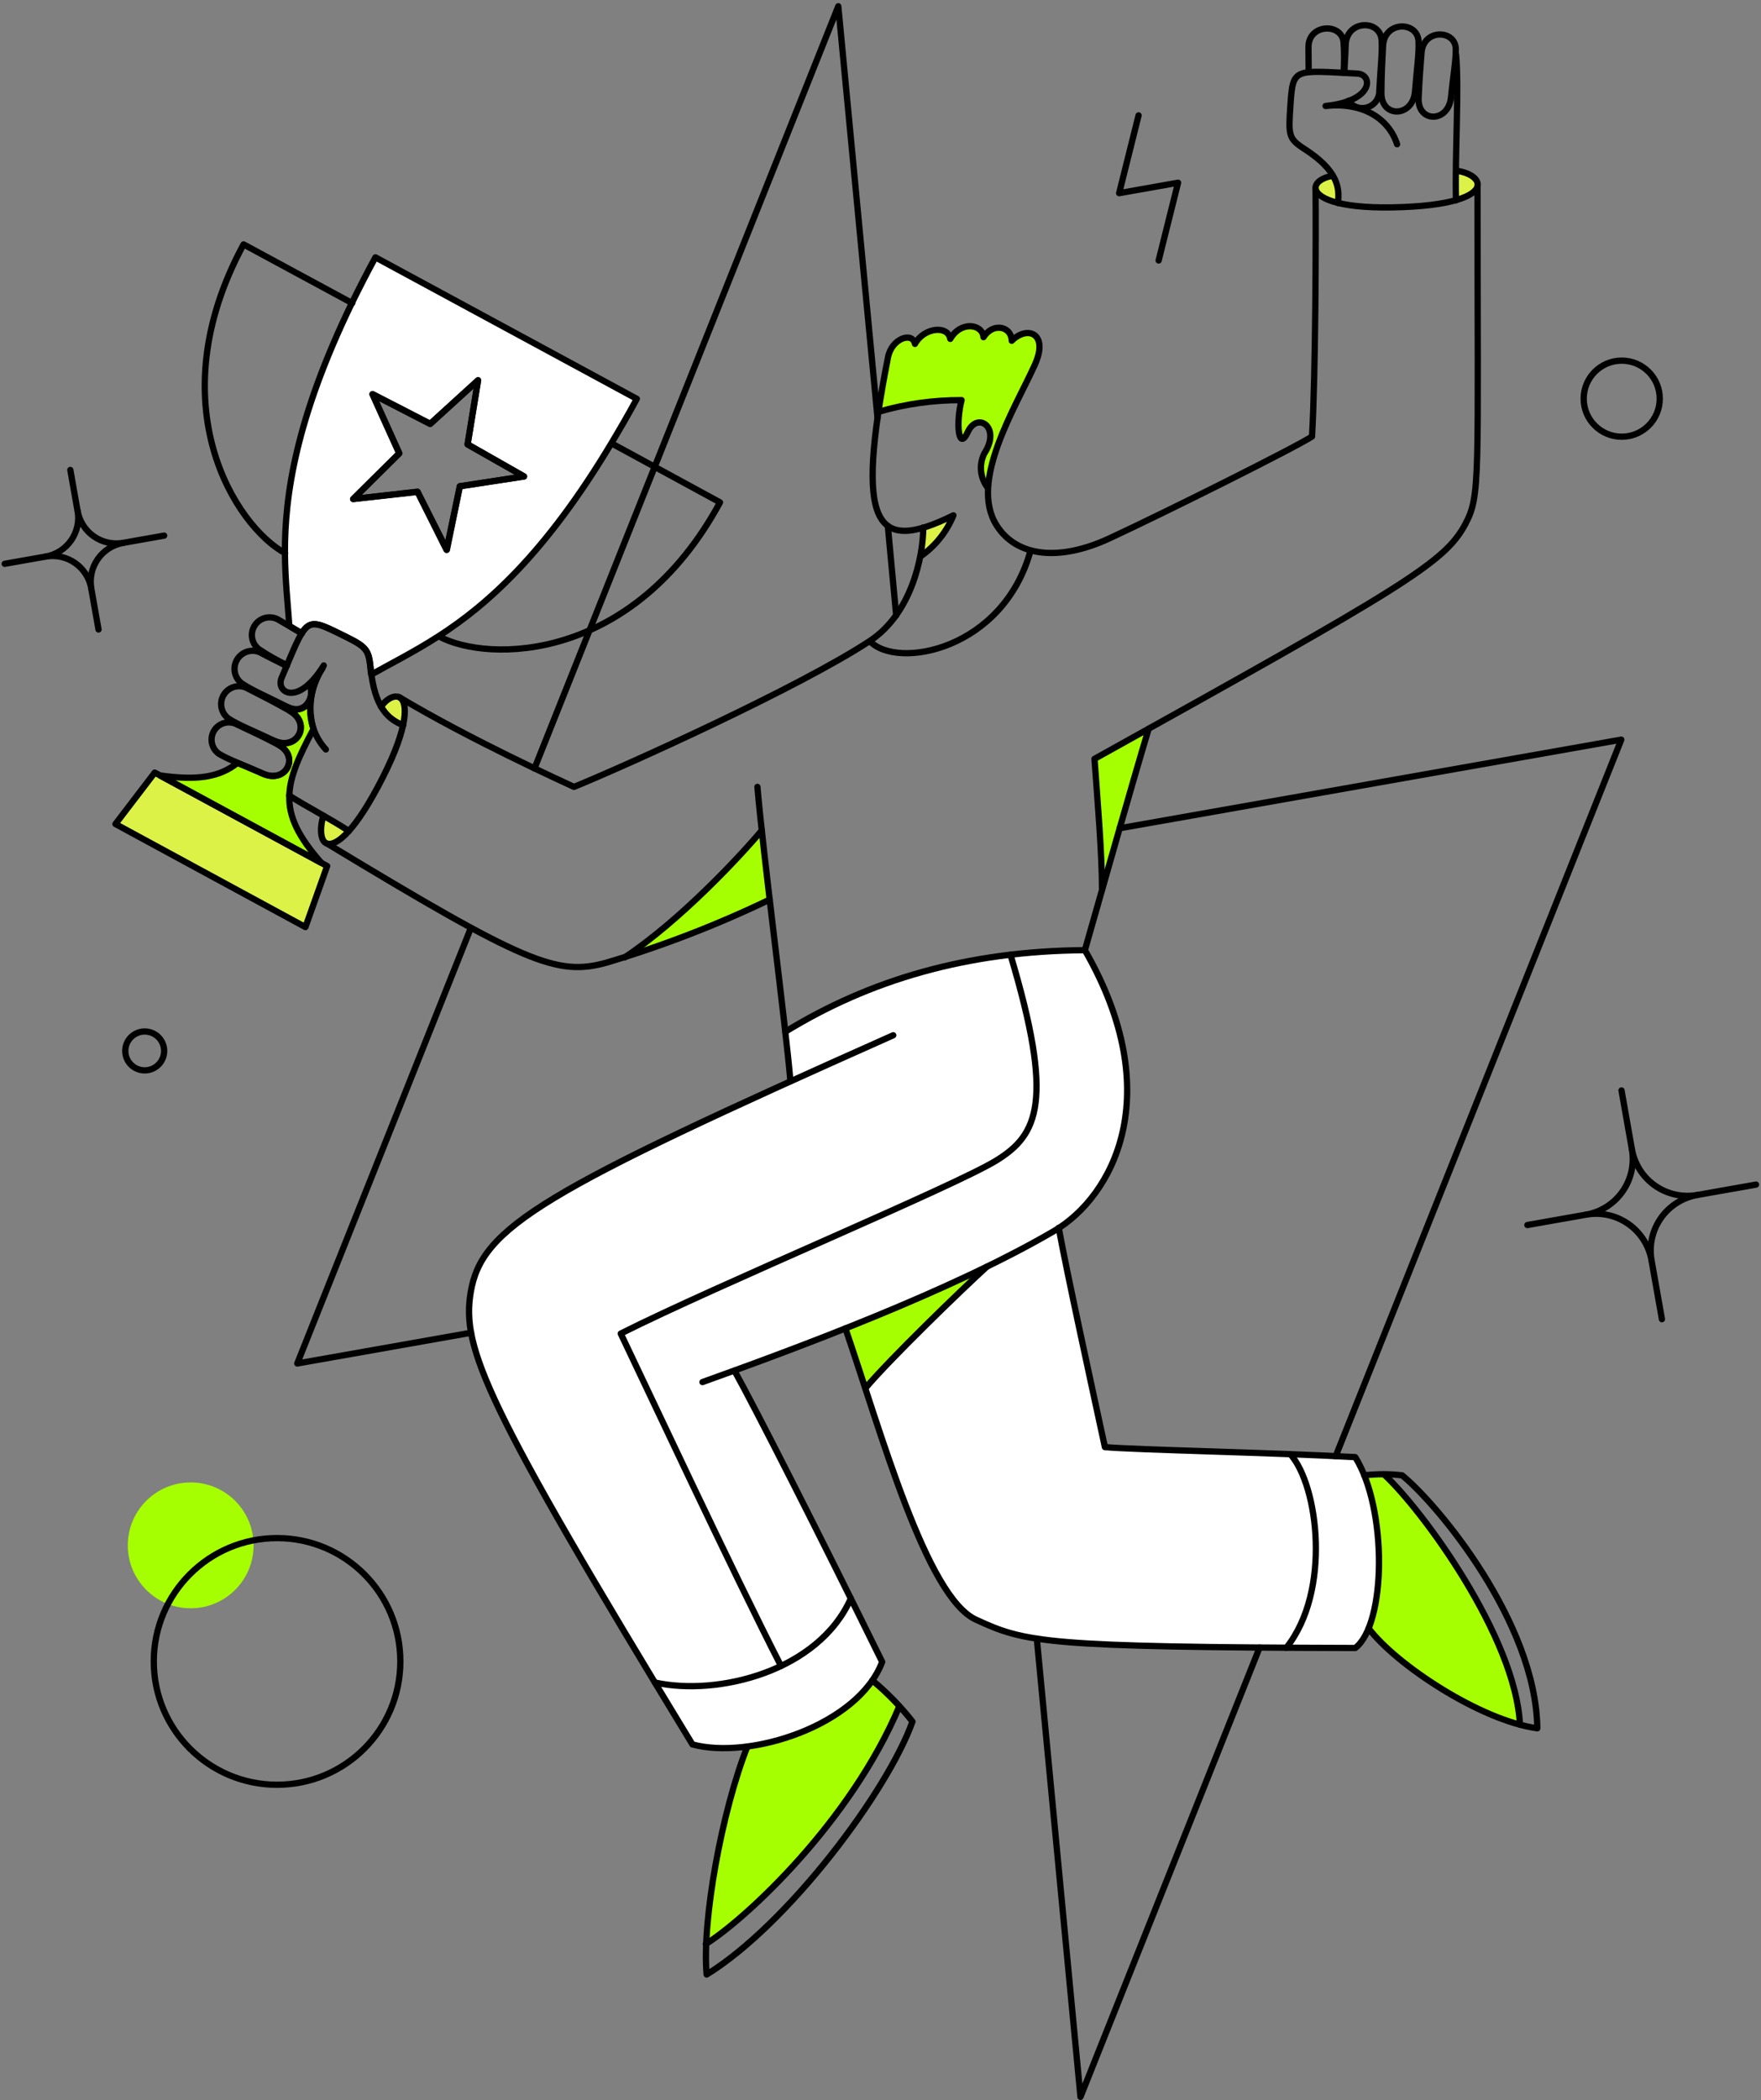 <svg width="281" height="335" viewBox="0 0 281 335" fill="none" xmlns="http://www.w3.org/2000/svg">
<rect x="0" y="0" width="281" height="335" fill="#808080" stroke="none"/>
<path d="M216.293 232.448C203.271 231.746 180.732 231.26 176.279 230.847C173.989 220.349 170.3 203.724 168.838 195.923C168.863 195.907 168.887 195.891 168.91 195.873C177.947 190.038 186.049 174.066 173.078 151.558C155.793 151.704 139.937 155.582 125.328 164.563C125.695 167.864 125.995 170.665 126.162 172.499C84.647 191.277 76.644 196.807 75.111 206.11C73.329 216.976 82.797 232.488 110.49 278.202C121.02 280.659 137.059 274.64 140.767 265.064C136.53 256.505 121.83 226.886 117.192 218.615C129.693 214.052 144.219 208.392 156.202 202.625C151.302 207.339 141.564 217.258 138.033 221.449C143.168 237.121 149.17 255.321 155.672 258.329C163.266 261.839 166.765 262.864 216.26 262.864C221.941 257.769 220.668 239.827 216.293 232.448Z" fill="white"/>
<path d="M59.905 41.047C58.538 43.548 57.304 45.982 56.171 48.283C47.201 66.79 45.434 79.027 45.465 88.164C45.499 92.665 45.932 96.4 46.167 99.801V99.835C46.801 100.201 47.396 100.568 48.135 101.002C49.468 98.896 50.569 99.301 53.837 100.902C58.338 103.102 58.772 103.302 59.102 106.47C59.135 106.87 59.168 107.237 59.235 107.604C62.369 105.837 65.937 104.069 70.005 101.461C77.708 96.493 86.978 88.357 97.548 70.717C98.882 68.483 100.249 66.154 101.616 63.615L59.905 41.047ZM73.377 77.56L71.243 87.697L66.615 78.427L56.344 79.594L63.715 72.292L59.447 62.855L68.651 67.594L76.287 60.658L74.619 70.895L83.623 75.996L73.377 77.56Z" fill="white"/>
<path d="M232.299 27.309C232.266 28.977 232.266 30.577 232.299 31.977C234.533 31.311 235.567 30.51 235.733 29.71C236.039 28.271 233.24 27.121 232.299 27.309Z" fill="#DDF247"/>
<path d="M220.862 235.182C219.805 235.156 218.75 235.21 217.703 235.349C220.637 242.618 220.804 253.889 218.405 259.757C222.266 264.926 233.673 272.728 242.546 275.096C241.902 261.158 226.997 240.851 220.862 235.182Z" fill="#A6FF00"/>
<path d="M212.692 28.043C212.122 28.027 209.884 28.471 209.884 30.01C209.884 30.844 210.918 31.777 213.452 32.411C213.726 30.911 213.456 29.362 212.692 28.043Z" fill="#DDF247"/>
<path d="M174.646 121.042C175.112 127.944 175.846 136.18 175.846 141.882C178.38 132.979 181.481 122.209 183.282 116.24L174.646 121.042Z" fill="#A6FF00"/>
<path d="M161.408 54.352C161.408 52.085 158.473 51.318 156.906 53.785C156.773 51.651 153.305 51.153 151.604 54.052C151.238 51.751 147.336 52.251 145.969 54.852C145.569 52.818 142.234 53.952 141.668 56.986C141.067 60.187 140.534 63.088 140.167 65.689C144.476 64.423 148.947 63.793 153.438 63.822C152.505 67.357 152.912 72.125 154.439 68.89C155.939 65.656 159.774 68.09 157.071 72.325C156.636 73.202 156.457 74.184 156.557 75.158C156.659 76.132 157.033 77.057 157.638 77.827C158.038 70.858 163.44 61.821 165.107 58.153C167.377 53.185 163.942 51.851 161.408 54.352Z" fill="#A6FF00"/>
<path d="M134.865 211.874C135.866 214.841 136.933 218.076 138.024 221.444C141.959 216.775 153.33 205.738 157.431 202.037C150.271 205.538 142.431 208.906 134.865 211.874Z" fill="#A6FF00"/>
<path d="M147.345 84.162C147.318 85.683 147.173 87.199 146.911 88.697C149.219 87.071 151.013 84.818 152.08 82.204C150.555 82.979 148.972 83.634 147.345 84.162Z" fill="#DDF247"/>
<path d="M139.2 268.027C140.788 269.259 142.241 270.656 143.535 272.195C135.799 290.535 119.226 305.973 112.69 310.075C113.343 299.306 115.567 288.69 119.293 278.564C126.795 277.563 135.235 273.762 139.2 268.027Z" fill="#A6FF00"/>
<path d="M121.56 132.449C118.126 136.584 108.589 146.821 99.653 152.723C107.575 150.164 115.318 147.077 122.828 143.483C122.361 139.548 121.927 135.747 121.56 132.449Z" fill="#A6FF00"/>
<path d="M63.774 111.239C63.04 110.805 61.773 111.339 60.839 112.706C61.607 114.085 62.849 115.139 64.334 115.673C64.874 113.073 64.509 111.672 63.774 111.239Z" fill="#DDF247"/>
<path d="M55.671 132.546C54.137 134.28 52.968 134.784 52.203 134.547C51.134 134.217 51.002 132.213 51.636 130.112C53.003 130.912 54.37 131.712 55.671 132.546Z" fill="#DDF247"/>
<path d="M30.428 256.523C35.972 256.523 40.465 252.028 40.465 246.486C40.465 240.942 35.972 236.449 30.428 236.449C24.885 236.449 20.392 240.942 20.392 246.486C20.392 252.028 24.885 256.523 30.428 256.523Z" fill="#A6FF00"/>
<path d="M46.167 126.944C46.234 123.909 47.668 120.675 50.028 116.273C49.537 114.646 49.413 112.931 49.664 111.249C49.915 109.569 50.535 107.964 51.48 106.551C50.881 107.476 50.184 108.333 49.402 109.108C50.402 111.142 48.768 114.243 45.867 112.776L46.267 113.409C49.802 115.41 47.468 119.945 43.7 118.148L44.402 118.781C47.87 120.615 45.702 125.05 41.967 123.416C40.334 122.683 39 122.149 37.899 121.682C35.032 123.983 31.464 124.517 25.528 123.683L51.271 137.621C47.601 133.446 46.067 130.312 46.167 126.944Z" fill="#A6FF00"/>
<path d="M24.667 123.228L18.398 131.431L48.709 147.87L52.176 138.133L24.667 123.228Z" fill="#DDF247"/>
<path d="M55.67 132.546C52.511 130.479 48.868 128.645 46.134 126.877" stroke="black" stroke-linecap="round" stroke-linejoin="round"/>
<path d="M140.033 66.756L133.764 1L85.281 122.576" stroke="black" stroke-linecap="round" stroke-linejoin="round"/>
<path d="M143.001 98.167L141.667 83.862" stroke="black" stroke-linecap="round" stroke-linejoin="round"/>
<path d="M213.126 232.281L258.708 117.974L178.647 132.113" stroke="black" stroke-linecap="round" stroke-linejoin="round"/>
<path d="M165.442 261.358L172.411 334.45L200.988 262.792" stroke="black" stroke-linecap="round" stroke-linejoin="round"/>
<path d="M75.144 147.985L47.434 217.476L75.177 212.574" stroke="black" stroke-linecap="round" stroke-linejoin="round"/>
<path d="M56.204 48.35L38.864 38.98C25 64.589 37.664 83.996 45.5 88.231" stroke="black" stroke-linecap="round" stroke-linejoin="round"/>
<path d="M66.641 78.46L56.371 79.594L63.706 72.325L59.438 62.888L68.642 67.623L76.278 60.654L74.61 70.858L83.614 75.993L73.377 77.56L71.309 87.697L66.641 78.46Z" stroke="black" stroke-linecap="round" stroke-linejoin="round"/>
<path d="M97.667 70.761L114.891 80.127C101.012 105.736 77.847 105.736 70.042 101.502" stroke="black" stroke-linecap="round" stroke-linejoin="round"/>
<path d="M44.21 284.671C55.075 284.671 63.882 275.865 63.882 264.999C63.882 254.134 55.075 245.328 44.21 245.328C33.346 245.328 24.539 254.134 24.539 264.999C24.539 275.865 33.346 284.671 44.21 284.671Z" stroke="black" stroke-linecap="round" stroke-linejoin="round"/>
<path d="M258.775 69.657C262.127 69.657 264.844 66.94 264.844 63.589C264.844 60.237 262.127 57.52 258.775 57.52C255.423 57.52 252.706 60.237 252.706 63.589C252.706 66.94 255.423 69.657 258.775 69.657Z" stroke="black" stroke-linecap="round" stroke-linejoin="round"/>
<path d="M23.092 170.726C24.805 170.726 26.193 169.338 26.193 167.625C26.193 165.912 24.805 164.524 23.092 164.524C21.38 164.524 19.991 165.912 19.991 167.625C19.991 169.338 21.38 170.726 23.092 170.726Z" stroke="black" stroke-linecap="round" stroke-linejoin="round"/>
<path d="M181.681 18.406L178.58 30.811L187.983 29.143L184.882 41.548" stroke="black" stroke-linecap="round" stroke-linejoin="round"/>
<path d="M43.666 118.108C47.44 119.898 49.765 115.379 46.234 113.369C43.601 111.872 41.699 110.933 39.565 109.835C38.929 109.467 38.176 109.36 37.463 109.534C36.75 109.708 36.131 110.15 35.736 110.769C35.34 111.388 35.199 112.135 35.341 112.855C35.483 113.576 35.897 114.213 36.497 114.636C38.196 115.709 40.204 116.465 43.666 118.108Z" stroke="black" stroke-linecap="round" stroke-linejoin="round"/>
<path d="M48.168 101.035C46.834 100.235 45.871 99.694 44.567 98.929C43.952 98.527 43.204 98.381 42.483 98.52C41.761 98.66 41.123 99.075 40.702 99.678C40.282 100.281 40.112 101.023 40.23 101.749C40.347 102.474 40.743 103.125 41.332 103.564C42.758 104.516 44.252 105.363 45.801 106.098" stroke="black" stroke-linecap="round" stroke-linejoin="round"/>
<path d="M41.999 123.409C45.7 125.043 47.866 120.614 44.4 118.774C41.831 117.411 39.926 116.551 37.864 115.573C37.242 115.224 36.509 115.129 35.818 115.31C35.127 115.49 34.534 115.932 34.162 116.541C33.791 117.15 33.67 117.88 33.826 118.576C33.981 119.273 34.401 119.882 34.997 120.275C36.664 121.24 38.598 121.909 41.999 123.409Z" stroke="black" stroke-linecap="round" stroke-linejoin="round"/>
<path d="M45.73 106.237C44.363 105.503 43.156 104.95 41.829 104.236C41.192 103.841 40.427 103.709 39.694 103.868C38.962 104.027 38.32 104.464 37.904 105.088C37.489 105.711 37.332 106.472 37.467 107.209C37.602 107.946 38.018 108.602 38.628 109.038C40.36 110.175 42.336 110.991 45.823 112.739C48.73 114.194 50.358 111.105 49.358 109.071" stroke="black" stroke-linecap="round" stroke-linejoin="round"/>
<path d="M60.806 112.706C61.773 111.339 63.033 110.817 63.773 111.239C65.095 111.993 65.206 115.84 61.106 123.943C56.736 132.579 53.668 135.021 52.169 134.547C51.134 134.219 50.969 132.179 51.603 130.112" stroke="black" stroke-linecap="round" stroke-linejoin="round"/>
<path d="M64.333 115.674C62.066 114.74 59.77 113.074 59.131 106.47C58.821 103.311 58.366 103.099 53.866 100.902C48.601 98.331 48.898 98.796 44.93 108.138C43.954 110.435 47.531 112.806 51.665 106.137C48.431 111.239 49.033 116.316 51.999 119.541" stroke="black" stroke-linecap="round" stroke-linejoin="round"/>
<path d="M225.793 14.571C225.463 18.74 220.407 18.873 220.424 14.838C220.437 11.837 220.565 9.703 220.691 7.302C220.902 3.301 226.239 3.334 226.36 6.635C226.437 8.636 226.1 10.737 225.793 14.571Z" stroke="black" stroke-linecap="round" stroke-linejoin="round"/>
<path d="M208.824 11.507C208.791 10.04 208.813 8.969 208.791 7.569C208.729 3.768 214.145 3.596 214.393 6.769C214.507 8.389 214.507 10.016 214.393 11.637" stroke="black" stroke-linecap="round" stroke-linejoin="round"/>
<path d="M231.532 15.538C231.115 19.608 226.213 19.607 226.364 15.672C226.476 12.771 226.659 10.703 226.831 8.403C227.12 4.542 232.299 4.701 232.299 7.876C232.299 9.803 231.913 11.839 231.532 15.538Z" stroke="black" stroke-linecap="round" stroke-linejoin="round"/>
<path d="M214.526 11.604C214.559 10.037 214.691 8.703 214.726 7.202C214.821 3.134 220.252 3.067 220.461 6.402C220.589 8.436 220.295 10.57 220.095 14.475C220.107 15.057 219.933 15.628 219.596 16.104C219.257 16.579 218.776 16.932 218.222 17.112C217.669 17.292 217.071 17.288 216.52 17.101C215.967 16.915 215.491 16.555 215.159 16.076" stroke="black" stroke-linecap="round" stroke-linejoin="round"/>
<path d="M212.659 28.043C210.991 28.31 209.924 29.11 209.924 29.944C209.924 31.444 213.159 33.239 222.195 33.078C231.799 32.902 235.437 31.211 235.767 29.677C236.004 28.576 234.6 27.571 232.499 27.243" stroke="black" stroke-linecap="round" stroke-linejoin="round"/>
<path d="M213.492 32.378C213.792 29.944 213.48 27.193 208.124 23.741C205.551 22.083 205.588 21.574 205.923 16.605C206.32 10.737 206.558 11.232 216.593 11.737C219.061 11.862 219.328 16.105 211.525 16.906C217.527 16.239 221.629 18.973 222.932 23.008" stroke="black" stroke-linecap="round" stroke-linejoin="round"/>
<path d="M232.332 31.944C232.132 25.075 232.859 14.005 232.332 8.669" stroke="black" stroke-linecap="round" stroke-linejoin="round"/>
<path d="M209.925 29.977C209.991 38.313 209.925 59.654 209.358 69.624C206.725 71.358 185.951 81.734 177.046 85.863C168.986 89.603 162.171 88.829 158.996 83.746C154.609 76.727 162.101 64.921 165.139 58.153C167.373 53.185 163.972 51.851 161.437 54.352C161.437 52.118 158.503 51.318 156.936 53.785C156.769 51.651 153.301 51.153 151.634 54.052C151.234 51.784 147.366 52.285 145.999 54.852C145.599 52.852 142.287 53.975 141.697 56.986C136.402 83.945 139.591 88.401 152.134 82.195C151.067 84.809 149.274 87.062 146.966 88.689" stroke="black" stroke-linecap="round" stroke-linejoin="round"/>
<path d="M235.767 29.71C235.767 76.693 236.278 78.999 233.8 83.629C230.512 89.772 224.029 93.599 174.646 121.042C175.146 127.944 175.846 136.181 175.846 141.883" stroke="black" stroke-linecap="round" stroke-linejoin="round"/>
<path d="M63.773 111.238C74.777 117.841 89.716 124.643 91.583 125.51C99.919 122.109 127.492 109.666 138.793 102.235C145.393 97.897 147.296 88.931 147.329 84.129" stroke="black" stroke-linecap="round" stroke-linejoin="round"/>
<path d="M138.8 102.263C143.168 106.865 160.074 103.667 164.442 87.825" stroke="black" stroke-linecap="round" stroke-linejoin="round"/>
<path d="M140.167 65.689C144.477 64.429 148.947 63.8 153.438 63.822C152.504 67.39 152.911 72.192 154.438 68.89C155.965 65.589 159.789 68.134 157.071 72.325C156.628 73.2 156.446 74.184 156.548 75.159C156.648 76.134 157.027 77.06 157.638 77.827" stroke="black" stroke-linecap="round" stroke-linejoin="round"/>
<path d="M112.09 220.443C127.162 215.042 151.845 205.916 168.21 196.335C177.483 190.907 186.416 174.661 173.112 151.553C175.613 142.778 180.748 124.677 183.291 116.24" stroke="black" stroke-linecap="round" stroke-linejoin="round"/>
<path d="M142.534 165.124C86.648 189.999 76.857 195.67 75.111 206.105C73.621 215.01 77.411 223.945 110.49 278.236C119.693 280.736 136.965 275.168 140.767 265.073C130.83 244.891 120.493 224.533 117.192 218.623" stroke="black" stroke-linecap="round" stroke-linejoin="round"/>
<path d="M134.898 211.874C140.634 228.613 147.803 254.655 155.706 258.323C163.608 261.991 166.676 262.725 216.253 262.858C221.222 259.057 221.388 240.617 216.253 232.414C203.091 231.681 181.008 231.247 176.306 230.814C174.005 220.143 170.339 203.436 168.935 195.835" stroke="black" stroke-linecap="round" stroke-linejoin="round"/>
<path d="M139.2 268.027C141.56 269.984 143.707 272.186 145.602 274.596C141.601 285.766 125.771 306.907 112.757 314.943C111.99 306.307 115.191 288.834 119.259 278.564" stroke="black" stroke-linecap="round" stroke-linejoin="round"/>
<path d="M205.923 231.981C210.325 236.916 212.492 253.755 205.256 262.825" stroke="black" stroke-linecap="round" stroke-linejoin="round"/>
<path d="M104.488 268.36C114.625 270.594 130.637 266.526 135.765 254.955" stroke="black" stroke-linecap="round" stroke-linejoin="round"/>
<path d="M112.624 310.075C119.092 306.007 135.765 290.535 143.501 272.167" stroke="black" stroke-linecap="round" stroke-linejoin="round"/>
<path d="M217.694 235.315C219.698 235.082 221.725 235.082 223.729 235.315C229.365 239.878 245.103 258.757 245.303 275.663C236.234 274.434 222.729 265.493 218.394 259.724" stroke="black" stroke-linecap="round" stroke-linejoin="round"/>
<path d="M220.861 235.182C227.004 240.851 241.869 261.156 242.536 275.096" stroke="black" stroke-linecap="round" stroke-linejoin="round"/>
<path d="M120.86 125.51C121.727 135.881 125.423 163.99 126.125 172.46" stroke="black" stroke-linecap="round" stroke-linejoin="round"/>
<path d="M173.111 151.553C154.238 151.686 138.699 156.354 125.328 164.557" stroke="black" stroke-linecap="round" stroke-linejoin="round"/>
<path d="M124.628 265.726C117.359 251.621 102.287 219.443 99.052 212.707C114.124 205.105 152.438 189.166 159.04 185.064C165.642 180.963 168.243 175.694 161.241 152.286" stroke="black" stroke-linecap="round" stroke-linejoin="round"/>
<path d="M52.203 134.555C83.78 153.653 88.85 155.724 96.752 153.553C105.697 150.894 114.417 147.527 122.827 143.483" stroke="black" stroke-linecap="round" stroke-linejoin="round"/>
<path d="M99.652 152.72C108.559 146.818 118.125 136.547 121.56 132.449" stroke="black" stroke-linecap="round" stroke-linejoin="round"/>
<path d="M138.066 221.444C142.001 216.775 153.371 205.772 157.473 202.037" stroke="black" stroke-linecap="round" stroke-linejoin="round"/>
<path d="M11.222 74.959L12.378 81.497" stroke="black" stroke-linecap="round" stroke-linejoin="round"/>
<path d="M26.192 85.431L19.654 86.588" stroke="black" stroke-linecap="round" stroke-linejoin="round"/>
<path d="M15.72 100.402L14.563 93.864" stroke="black" stroke-linecap="round" stroke-linejoin="round"/>
<path d="M0.75 89.929L7.29 88.773" stroke="black" stroke-linecap="round" stroke-linejoin="round"/>
<path d="M19.655 86.588C18.843 86.731 18.011 86.714 17.206 86.535C16.401 86.357 15.639 86.022 14.964 85.549C14.289 85.076 13.714 84.475 13.271 83.78C12.829 83.084 12.528 82.308 12.385 81.496C12.53 82.309 12.514 83.141 12.336 83.947C12.159 84.752 11.824 85.515 11.351 86.191C10.878 86.867 10.277 87.443 9.581 87.886C8.885 88.329 8.108 88.63 7.296 88.773C8.108 88.628 8.94 88.645 9.745 88.823C10.551 89 11.313 89.335 11.989 89.808C12.664 90.281 13.24 90.882 13.683 91.578C14.125 92.274 14.427 93.05 14.569 93.862C14.424 93.05 14.441 92.219 14.619 91.413C14.796 90.608 15.131 89.846 15.603 89.17C16.076 88.495 16.676 87.919 17.372 87.476C18.067 87.032 18.843 86.731 19.655 86.588Z" stroke="black" stroke-linecap="round" stroke-linejoin="round"/>
<path d="M258.742 173.927L260.398 183.302" stroke="black" stroke-linecap="round" stroke-linejoin="round"/>
<path d="M280.207 188.945L270.832 190.601" stroke="black" stroke-linecap="round" stroke-linejoin="round"/>
<path d="M265.191 210.41L263.533 201.035" stroke="black" stroke-linecap="round" stroke-linejoin="round"/>
<path d="M243.724 195.393L253.105 193.736" stroke="black" stroke-linecap="round" stroke-linejoin="round"/>
<path d="M270.832 190.601C269.666 190.809 268.473 190.784 267.318 190.529C266.163 190.275 265.07 189.794 264.101 189.117C263.131 188.439 262.306 187.576 261.671 186.579C261.035 185.58 260.602 184.468 260.398 183.302C260.605 184.466 260.583 185.659 260.328 186.816C260.074 187.971 259.594 189.064 258.917 190.033C258.24 191.002 257.376 191.828 256.379 192.463C255.382 193.099 254.27 193.531 253.104 193.736C254.268 193.529 255.463 193.553 256.616 193.808C257.771 194.062 258.864 194.543 259.833 195.221C260.802 195.898 261.629 196.761 262.262 197.758C262.897 198.757 263.329 199.87 263.533 201.035C263.326 199.87 263.35 198.676 263.605 197.521C263.859 196.367 264.34 195.273 265.017 194.304C265.695 193.334 266.558 192.509 267.555 191.874C268.554 191.238 269.666 190.805 270.832 190.601Z" stroke="black" stroke-linecap="round" stroke-linejoin="round"/>
<path d="M59.905 41.047C58.538 43.548 57.304 45.982 56.171 48.283C47.201 66.79 45.434 79.027 45.465 88.164C45.499 92.665 45.932 96.4 46.167 99.801V99.835C46.801 100.201 47.396 100.568 48.135 101.002C49.468 98.896 50.569 99.301 53.837 100.902C58.338 103.102 58.772 103.302 59.102 106.47C59.135 106.87 59.168 107.237 59.235 107.604C62.369 105.837 65.937 104.069 70.005 101.461C77.708 96.493 86.978 88.357 97.548 70.717C98.882 68.483 100.249 66.154 101.616 63.615L59.905 41.047ZM73.377 77.56L71.243 87.697L66.615 78.427L56.344 79.594L63.715 72.292L59.447 62.855L68.651 67.594L76.287 60.658L74.619 70.895L83.623 75.996L73.377 77.56Z" stroke="black" stroke-linejoin="round"/>
<path d="M46.167 126.944C46.234 123.909 47.668 120.675 50.028 116.273C49.537 114.646 49.413 112.931 49.664 111.249C49.915 109.569 50.535 107.964 51.48 106.551C50.881 107.476 50.184 108.333 49.402 109.108C50.402 111.142 48.768 114.243 45.867 112.776L46.267 113.409C49.802 115.41 47.468 119.945 43.7 118.148L44.402 118.781C47.87 120.615 45.702 125.05 41.967 123.416C40.334 122.683 39 122.149 37.899 121.682C35.032 123.983 31.464 124.517 25.528 123.683L51.271 137.621C47.601 133.446 46.067 130.312 46.167 126.944Z" stroke="black" stroke-linejoin="round"/>
<path d="M24.693 123.228L18.424 131.431L48.735 147.87L52.203 138.133L24.693 123.228Z" stroke="black" stroke-linejoin="round"/>
</svg>
